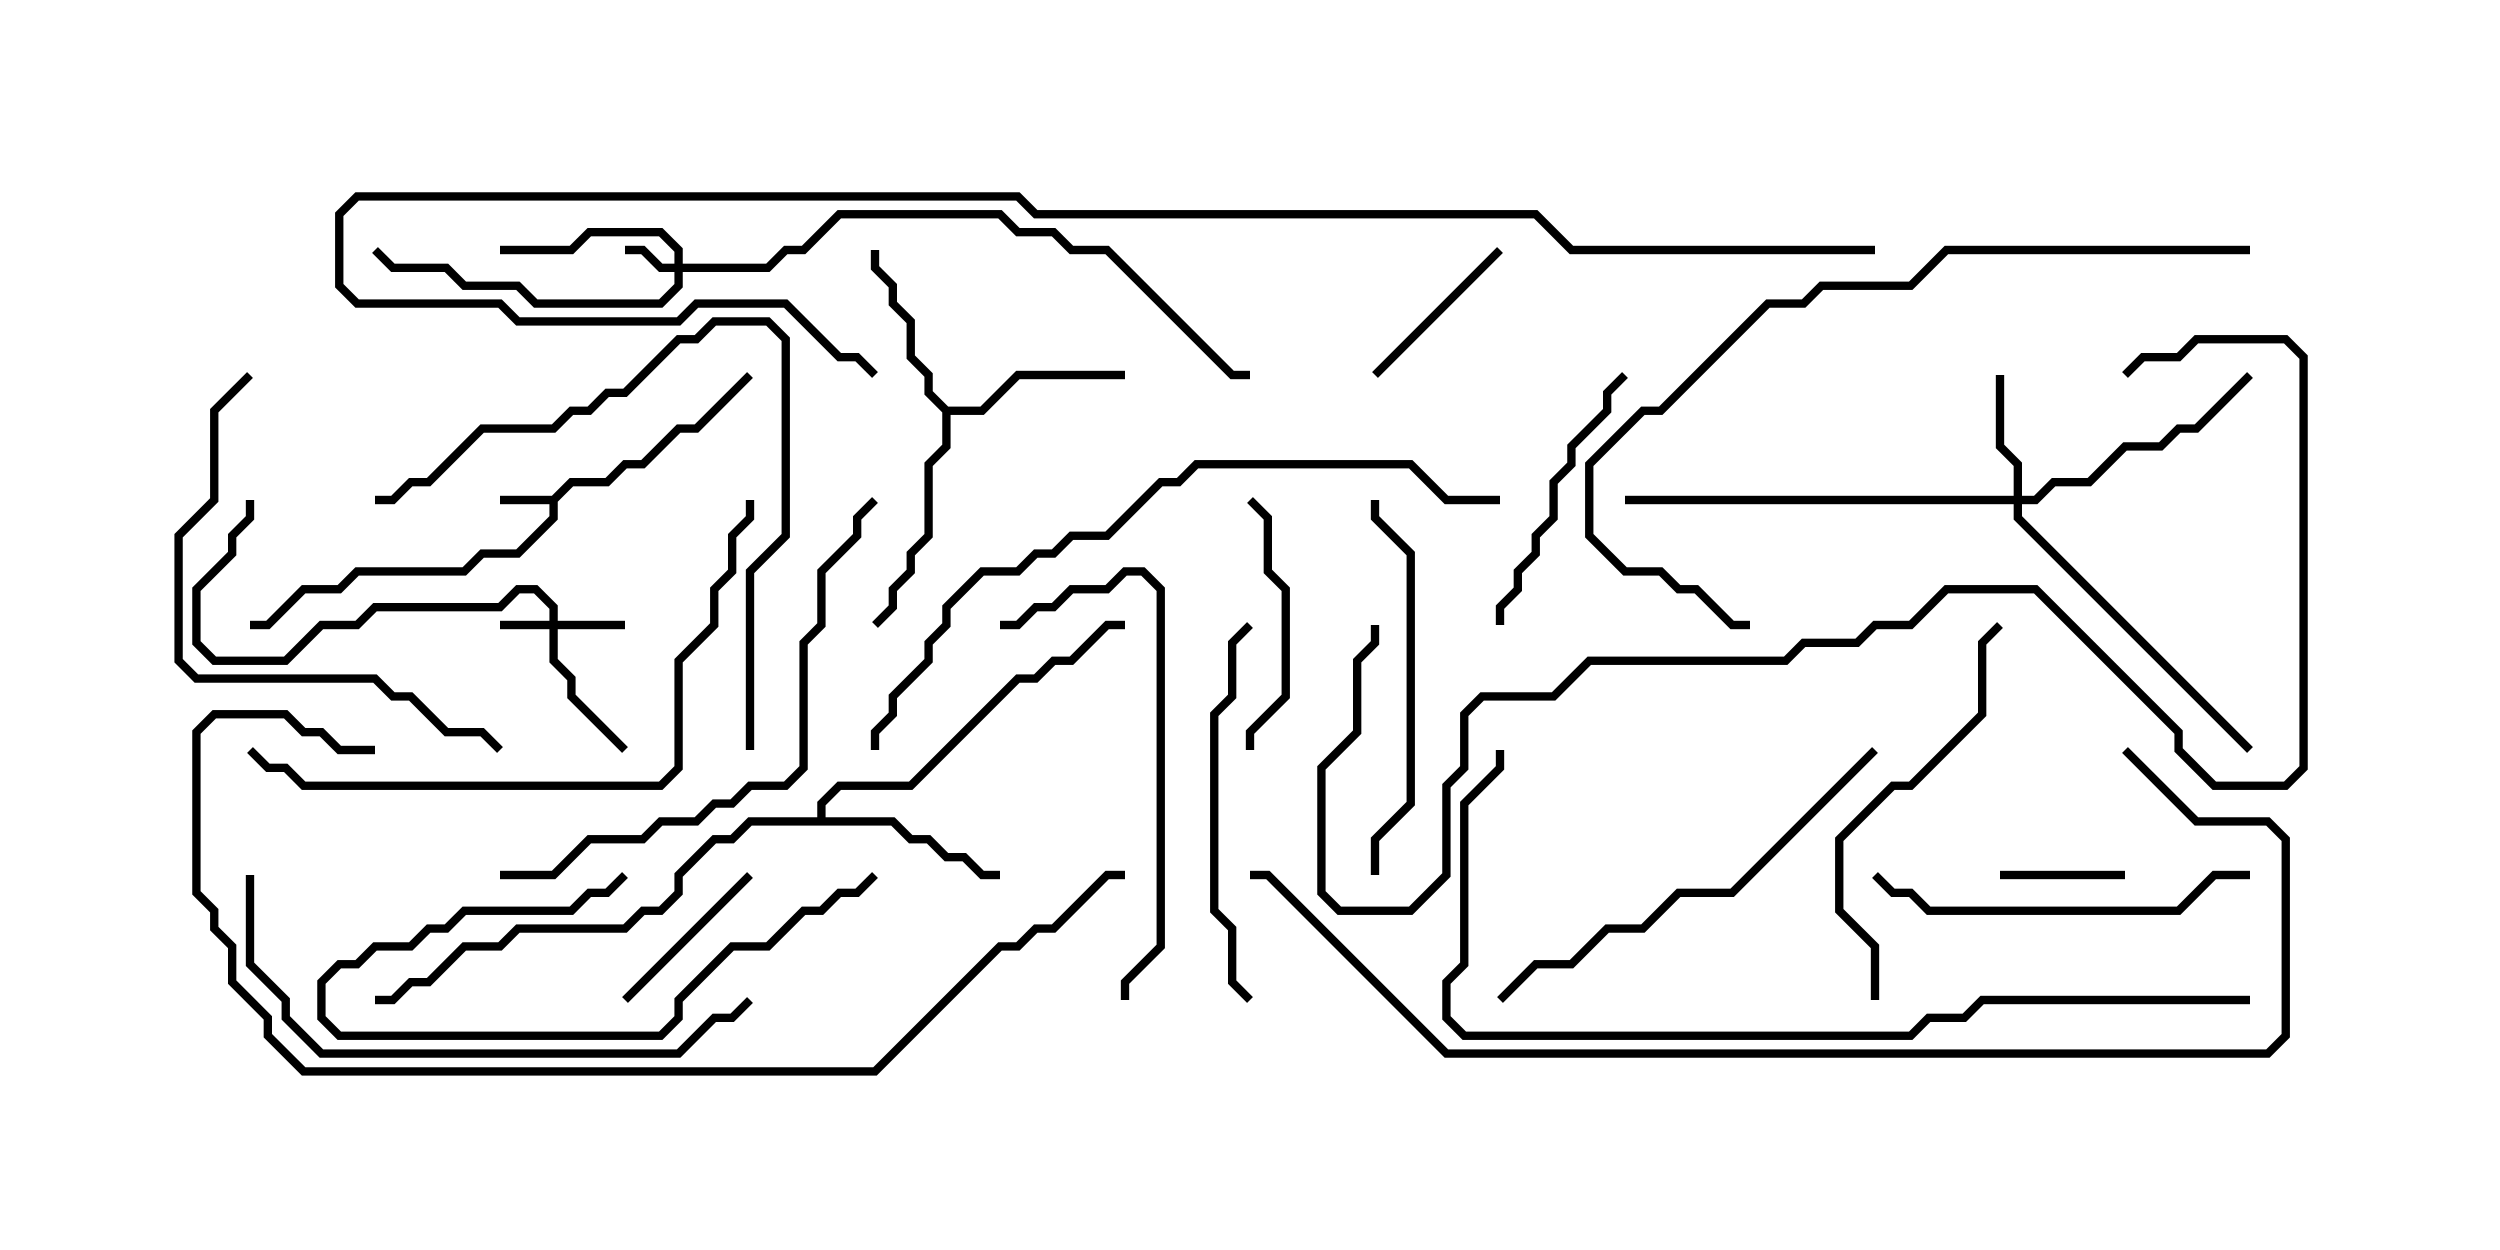 <svg version="1.1" width="30" height="15" xmlns="http://www.w3.org/2000/svg"><path d="M6.622,5.95L6.836,5.736L7.265,5.736L7.479,5.521L7.694,5.521L8.122,5.093L8.336,5.093L8.965,4.465L9.035,4.535L8.378,5.193L8.164,5.193L7.735,5.621L7.521,5.621L7.306,5.836L6.878,5.836L6.693,6.021L6.693,6.235L6.235,6.693L5.806,6.693L5.592,6.907L4.306,6.907L4.092,7.121L3.664,7.121L3.235,7.55L3,7.55L3,7.45L3.194,7.45L3.622,7.021L4.051,7.021L4.265,6.807L5.551,6.807L5.765,6.593L6.194,6.593L6.593,6.194L6.593,6.05L6,6.05L6,5.95z" stroke="none"/><path d="M11.378,4.879L11.765,4.879L12.194,4.45L13.5,4.45L13.5,4.55L12.235,4.55L11.806,4.979L11.407,4.979L11.407,5.378L11.193,5.592L11.193,6.449L10.979,6.664L10.979,6.878L10.764,7.092L10.764,7.306L10.535,7.535L10.465,7.465L10.664,7.265L10.664,7.051L10.879,6.836L10.879,6.622L11.093,6.408L11.093,5.551L11.307,5.336L11.307,4.949L11.093,4.735L11.093,4.521L10.879,4.306L10.879,3.878L10.664,3.664L10.664,3.449L10.45,3.235L10.45,3L10.55,3L10.55,3.194L10.764,3.408L10.764,3.622L10.979,3.836L10.979,4.265L11.193,4.479L11.193,4.694z" stroke="none"/><path d="M9.807,9.807L9.807,9.622L10.051,9.379L10.908,9.379L12.194,8.093L12.408,8.093L12.622,7.879L12.836,7.879L13.265,7.45L13.5,7.45L13.5,7.55L13.306,7.55L12.878,7.979L12.664,7.979L12.449,8.193L12.235,8.193L10.949,9.479L10.092,9.479L9.907,9.664L9.907,9.807L10.735,9.807L10.949,10.021L11.164,10.021L11.378,10.236L11.592,10.236L11.806,10.45L12,10.45L12,10.55L11.765,10.55L11.551,10.336L11.336,10.336L11.122,10.121L10.908,10.121L10.694,9.907L9.021,9.907L8.806,10.121L8.592,10.121L8.193,10.521L8.193,10.735L7.949,10.979L7.735,10.979L7.521,11.193L6.235,11.193L6.021,11.407L5.592,11.407L5.164,11.836L4.949,11.836L4.735,12.05L4.5,12.05L4.5,11.95L4.694,11.95L4.908,11.736L5.122,11.736L5.551,11.307L5.979,11.307L6.194,11.093L7.479,11.093L7.694,10.879L7.908,10.879L8.093,10.694L8.093,10.479L8.551,10.021L8.765,10.021L8.979,9.807z" stroke="none"/><path d="M6.593,7.45L6.593,7.306L6.408,7.121L6.235,7.121L6.021,7.336L4.521,7.336L4.306,7.55L3.878,7.55L3.449,7.979L2.551,7.979L2.307,7.735L2.307,7.051L2.736,6.622L2.736,6.408L2.95,6.194L2.95,6L3.05,6L3.05,6.235L2.836,6.449L2.836,6.664L2.407,7.092L2.407,7.694L2.592,7.879L3.408,7.879L3.836,7.45L4.265,7.45L4.479,7.236L5.979,7.236L6.194,7.021L6.449,7.021L6.693,7.265L6.693,7.45L7.5,7.45L7.5,7.55L6.693,7.55L6.693,7.908L6.907,8.122L6.907,8.336L7.535,8.965L7.465,9.035L6.807,8.378L6.807,8.164L6.593,7.949L6.593,7.55L6,7.55L6,7.45z" stroke="none"/><path d="M8.093,3.164L8.093,3.021L7.908,2.836L7.092,2.836L6.878,3.05L6,3.05L6,2.95L6.836,2.95L7.051,2.736L7.949,2.736L8.193,2.979L8.193,3.164L9.194,3.164L9.408,2.95L9.622,2.95L10.051,2.521L12.021,2.521L12.235,2.736L12.664,2.736L12.878,2.95L13.306,2.95L14.806,4.45L15,4.45L15,4.55L14.765,4.55L13.265,3.05L12.836,3.05L12.622,2.836L12.194,2.836L11.979,2.621L10.092,2.621L9.664,3.05L9.449,3.05L9.235,3.264L8.193,3.264L8.193,3.449L7.949,3.693L6.408,3.693L6.194,3.479L5.551,3.479L5.336,3.264L4.694,3.264L4.465,3.035L4.535,2.965L4.735,3.164L5.378,3.164L5.592,3.379L6.235,3.379L6.449,3.593L7.908,3.593L8.093,3.408L8.093,3.264L7.908,3.264L7.694,3.05L7.5,3.05L7.5,2.95L7.735,2.95L7.949,3.164z" stroke="none"/><path d="M24.164,5.95L24.164,5.592L23.95,5.378L23.95,4.5L24.05,4.5L24.05,5.336L24.264,5.551L24.264,5.95L24.408,5.95L24.622,5.736L25.051,5.736L25.479,5.307L25.908,5.307L26.122,5.093L26.336,5.093L26.965,4.465L27.035,4.535L26.378,5.193L26.164,5.193L25.949,5.407L25.521,5.407L25.092,5.836L24.664,5.836L24.449,6.05L24.264,6.05L24.264,6.194L27.035,8.965L26.965,9.035L24.164,6.235L24.164,6.05L19.5,6.05L19.5,5.95z" stroke="none"/><path d="M25.5,10.45L25.5,10.55L24,10.55L24,10.45z" stroke="none"/><path d="M17.965,2.965L18.035,3.035L16.535,4.535L16.465,4.465z" stroke="none"/><path d="M7.535,12.035L7.465,11.965L8.965,10.465L9.035,10.535z" stroke="none"/><path d="M15.05,9L14.95,9L14.95,8.765L15.379,8.336L15.379,7.092L15.164,6.878L15.164,6.235L14.965,6.035L15.035,5.965L15.264,6.194L15.264,6.836L15.479,7.051L15.479,8.378L15.05,8.806z" stroke="none"/><path d="M10.465,10.465L10.535,10.535L10.306,10.764L10.092,10.764L9.878,10.979L9.664,10.979L9.235,11.407L8.806,11.407L8.193,12.021L8.193,12.235L7.949,12.479L4.051,12.479L3.807,12.235L3.807,11.765L4.051,11.521L4.265,11.521L4.479,11.307L4.908,11.307L5.122,11.093L5.336,11.093L5.551,10.879L6.836,10.879L7.051,10.664L7.265,10.664L7.465,10.465L7.535,10.535L7.306,10.764L7.092,10.764L6.878,10.979L5.592,10.979L5.378,11.193L5.164,11.193L4.949,11.407L4.521,11.407L4.306,11.621L4.092,11.621L3.907,11.806L3.907,12.194L4.092,12.379L7.908,12.379L8.093,12.194L8.093,11.979L8.765,11.307L9.194,11.307L9.622,10.879L9.836,10.879L10.051,10.664L10.265,10.664z" stroke="none"/><path d="M18.05,7.5L17.95,7.5L17.95,7.265L18.164,7.051L18.164,6.836L18.379,6.622L18.379,6.408L18.593,6.194L18.593,5.765L18.807,5.551L18.807,5.336L19.236,4.908L19.236,4.694L19.465,4.465L19.535,4.535L19.336,4.735L19.336,4.949L18.907,5.378L18.907,5.592L18.693,5.806L18.693,6.235L18.479,6.449L18.479,6.664L18.264,6.878L18.264,7.092L18.05,7.306z" stroke="none"/><path d="M15.035,11.965L14.965,12.035L14.736,11.806L14.736,11.164L14.521,10.949L14.521,8.551L14.736,8.336L14.736,7.694L14.965,7.465L15.035,7.535L14.836,7.735L14.836,8.378L14.621,8.592L14.621,10.908L14.836,11.122L14.836,11.765z" stroke="none"/><path d="M27,10.45L27,10.55L26.592,10.55L26.164,10.979L23.122,10.979L22.908,10.764L22.694,10.764L22.465,10.535L22.535,10.465L22.735,10.664L22.949,10.664L23.164,10.879L26.122,10.879L26.551,10.45z" stroke="none"/><path d="M16.55,10.5L16.45,10.5L16.45,10.051L16.879,9.622L16.879,6.664L16.45,6.235L16.45,6L16.55,6L16.55,6.194L16.979,6.622L16.979,9.664L16.55,10.092z" stroke="none"/><path d="M22.55,12L22.45,12L22.45,11.378L22.021,10.949L22.021,10.051L22.694,9.379L22.908,9.379L23.736,8.551L23.736,7.694L23.965,7.465L24.035,7.535L23.836,7.735L23.836,8.592L22.949,9.479L22.735,9.479L22.121,10.092L22.121,10.908L22.55,11.336z" stroke="none"/><path d="M13.55,12L13.45,12L13.45,11.765L13.879,11.336L13.879,7.092L13.694,6.907L13.521,6.907L13.306,7.121L12.878,7.121L12.664,7.336L12.449,7.336L12.235,7.55L12,7.55L12,7.45L12.194,7.45L12.408,7.236L12.622,7.236L12.836,7.021L13.265,7.021L13.479,6.807L13.735,6.807L13.979,7.051L13.979,11.378L13.55,11.806z" stroke="none"/><path d="M2.965,4.465L3.035,4.535L2.621,4.949L2.621,6.021L2.193,6.449L2.193,7.908L2.378,8.093L4.521,8.093L4.735,8.307L4.949,8.307L5.378,8.736L5.806,8.736L6.035,8.965L5.965,9.035L5.765,8.836L5.336,8.836L4.908,8.407L4.694,8.407L4.479,8.193L2.336,8.193L2.093,7.949L2.093,6.408L2.521,5.979L2.521,4.908z" stroke="none"/><path d="M22.465,8.965L22.535,9.035L20.806,10.764L20.164,10.764L19.735,11.193L19.306,11.193L18.878,11.621L18.449,11.621L18.035,12.035L17.965,11.965L18.408,11.521L18.836,11.521L19.265,11.093L19.694,11.093L20.122,10.664L20.765,10.664z" stroke="none"/><path d="M9.05,9L8.95,9L8.95,6.836L9.379,6.408L9.379,4.092L9.194,3.907L8.592,3.907L8.378,4.121L8.164,4.121L7.521,4.764L7.306,4.764L7.092,4.979L6.878,4.979L6.664,5.193L5.806,5.193L5.164,5.836L4.949,5.836L4.735,6.05L4.5,6.05L4.5,5.95L4.694,5.95L4.908,5.736L5.122,5.736L5.765,5.093L6.622,5.093L6.836,4.879L7.051,4.879L7.265,4.664L7.479,4.664L8.122,4.021L8.336,4.021L8.551,3.807L9.235,3.807L9.479,4.051L9.479,6.449L9.05,6.878z" stroke="none"/><path d="M2.95,10.5L3.05,10.5L3.05,11.551L3.479,11.979L3.479,12.194L3.878,12.593L8.122,12.593L8.551,12.164L8.765,12.164L8.965,11.965L9.035,12.035L8.806,12.264L8.592,12.264L8.164,12.693L3.836,12.693L3.379,12.235L3.379,12.021L2.95,11.592z" stroke="none"/><path d="M6,10.55L6,10.45L6.622,10.45L7.051,10.021L7.694,10.021L7.908,9.807L8.336,9.807L8.551,9.593L8.765,9.593L8.979,9.379L9.408,9.379L9.593,9.194L9.593,7.694L9.807,7.479L9.807,6.836L10.236,6.408L10.236,6.194L10.465,5.965L10.535,6.035L10.336,6.235L10.336,6.449L9.907,6.878L9.907,7.521L9.693,7.735L9.693,9.235L9.449,9.479L9.021,9.479L8.806,9.693L8.592,9.693L8.378,9.907L7.949,9.907L7.735,10.121L7.092,10.121L6.664,10.55z" stroke="none"/><path d="M2.965,9.035L3.035,8.965L3.235,9.164L3.449,9.164L3.664,9.379L7.908,9.379L8.093,9.194L8.093,7.908L8.521,7.479L8.521,7.051L8.736,6.836L8.736,6.408L8.95,6.194L8.95,6L9.05,6L9.05,6.235L8.836,6.449L8.836,6.878L8.621,7.092L8.621,7.521L8.193,7.949L8.193,9.235L7.949,9.479L3.622,9.479L3.408,9.264L3.194,9.264z" stroke="none"/><path d="M27,2.95L27,3.05L23.378,3.05L22.949,3.479L21.878,3.479L21.664,3.693L21.235,3.693L19.949,4.979L19.735,4.979L19.121,5.592L19.121,6.408L19.521,6.807L19.949,6.807L20.164,7.021L20.378,7.021L20.806,7.45L21,7.45L21,7.55L20.765,7.55L20.336,7.121L20.122,7.121L19.908,6.907L19.479,6.907L19.021,6.449L19.021,5.551L19.694,4.879L19.908,4.879L21.194,3.593L21.622,3.593L21.836,3.379L22.908,3.379L23.336,2.95z" stroke="none"/><path d="M18,5.95L18,6.05L17.336,6.05L16.908,5.621L14.378,5.621L14.164,5.836L13.949,5.836L13.306,6.479L12.878,6.479L12.664,6.693L12.449,6.693L12.235,6.907L11.806,6.907L11.407,7.306L11.407,7.521L11.193,7.735L11.193,7.949L10.764,8.378L10.764,8.592L10.55,8.806L10.55,9L10.45,9L10.45,8.765L10.664,8.551L10.664,8.336L11.093,7.908L11.093,7.694L11.307,7.479L11.307,7.265L11.765,6.807L12.194,6.807L12.408,6.593L12.622,6.593L12.836,6.379L13.265,6.379L13.908,5.736L14.122,5.736L14.336,5.521L16.949,5.521L17.378,5.95z" stroke="none"/><path d="M4.5,8.95L4.5,9.05L4.051,9.05L3.836,8.836L3.622,8.836L3.408,8.621L2.592,8.621L2.407,8.806L2.407,10.694L2.621,10.908L2.621,11.122L2.836,11.336L2.836,11.765L3.264,12.194L3.264,12.408L3.664,12.807L10.479,12.807L11.979,11.307L12.194,11.307L12.408,11.093L12.622,11.093L13.265,10.45L13.5,10.45L13.5,10.55L13.306,10.55L12.664,11.193L12.449,11.193L12.235,11.407L12.021,11.407L10.521,12.907L3.622,12.907L3.164,12.449L3.164,12.235L2.736,11.806L2.736,11.378L2.521,11.164L2.521,10.949L2.307,10.735L2.307,8.765L2.551,8.521L3.449,8.521L3.664,8.736L3.878,8.736L4.092,8.95z" stroke="none"/><path d="M27,11.95L27,12.05L23.806,12.05L23.592,12.264L23.164,12.264L22.949,12.479L17.551,12.479L17.307,12.235L17.307,11.765L17.521,11.551L17.521,9.622L17.95,9.194L17.95,9L18.05,9L18.05,9.235L17.621,9.664L17.621,11.592L17.407,11.806L17.407,12.194L17.592,12.379L22.908,12.379L23.122,12.164L23.551,12.164L23.765,11.95z" stroke="none"/><path d="M25.535,4.535L25.465,4.465L25.694,4.236L26.122,4.236L26.336,4.021L27.449,4.021L27.693,4.265L27.693,9.235L27.449,9.479L26.551,9.479L26.093,9.021L26.093,8.806L24.408,7.121L23.378,7.121L22.949,7.55L22.521,7.55L22.306,7.764L21.664,7.764L21.449,7.979L19.092,7.979L18.664,8.407L17.806,8.407L17.621,8.592L17.621,9.235L17.407,9.449L17.407,10.521L16.949,10.979L16.051,10.979L15.807,10.735L15.807,9.194L16.236,8.765L16.236,7.908L16.45,7.694L16.45,7.5L16.55,7.5L16.55,7.735L16.336,7.949L16.336,8.806L15.907,9.235L15.907,10.694L16.092,10.879L16.908,10.879L17.307,10.479L17.307,9.408L17.521,9.194L17.521,8.551L17.765,8.307L18.622,8.307L19.051,7.879L21.408,7.879L21.622,7.664L22.265,7.664L22.479,7.45L22.908,7.45L23.336,7.021L24.449,7.021L26.193,8.765L26.193,8.979L26.592,9.379L27.408,9.379L27.593,9.194L27.593,4.306L27.408,4.121L26.378,4.121L26.164,4.336L25.735,4.336z" stroke="none"/><path d="M25.465,9.035L25.535,8.965L26.378,9.807L27.235,9.807L27.479,10.051L27.479,12.449L27.235,12.693L17.336,12.693L15.194,10.55L15,10.55L15,10.45L15.235,10.45L17.378,12.593L27.194,12.593L27.379,12.408L27.379,10.092L27.194,9.907L26.336,9.907z" stroke="none"/><path d="M22.5,2.95L22.5,3.05L18.836,3.05L18.408,2.621L12.408,2.621L12.194,2.407L4.306,2.407L4.121,2.592L4.121,3.408L4.306,3.593L6.021,3.593L6.235,3.807L8.122,3.807L8.336,3.593L9.449,3.593L10.092,4.236L10.306,4.236L10.535,4.465L10.465,4.535L10.265,4.336L10.051,4.336L9.408,3.693L8.378,3.693L8.164,3.907L6.194,3.907L5.979,3.693L4.265,3.693L4.021,3.449L4.021,2.551L4.265,2.307L12.235,2.307L12.449,2.521L18.449,2.521L18.878,2.95z" stroke="none"/></svg>